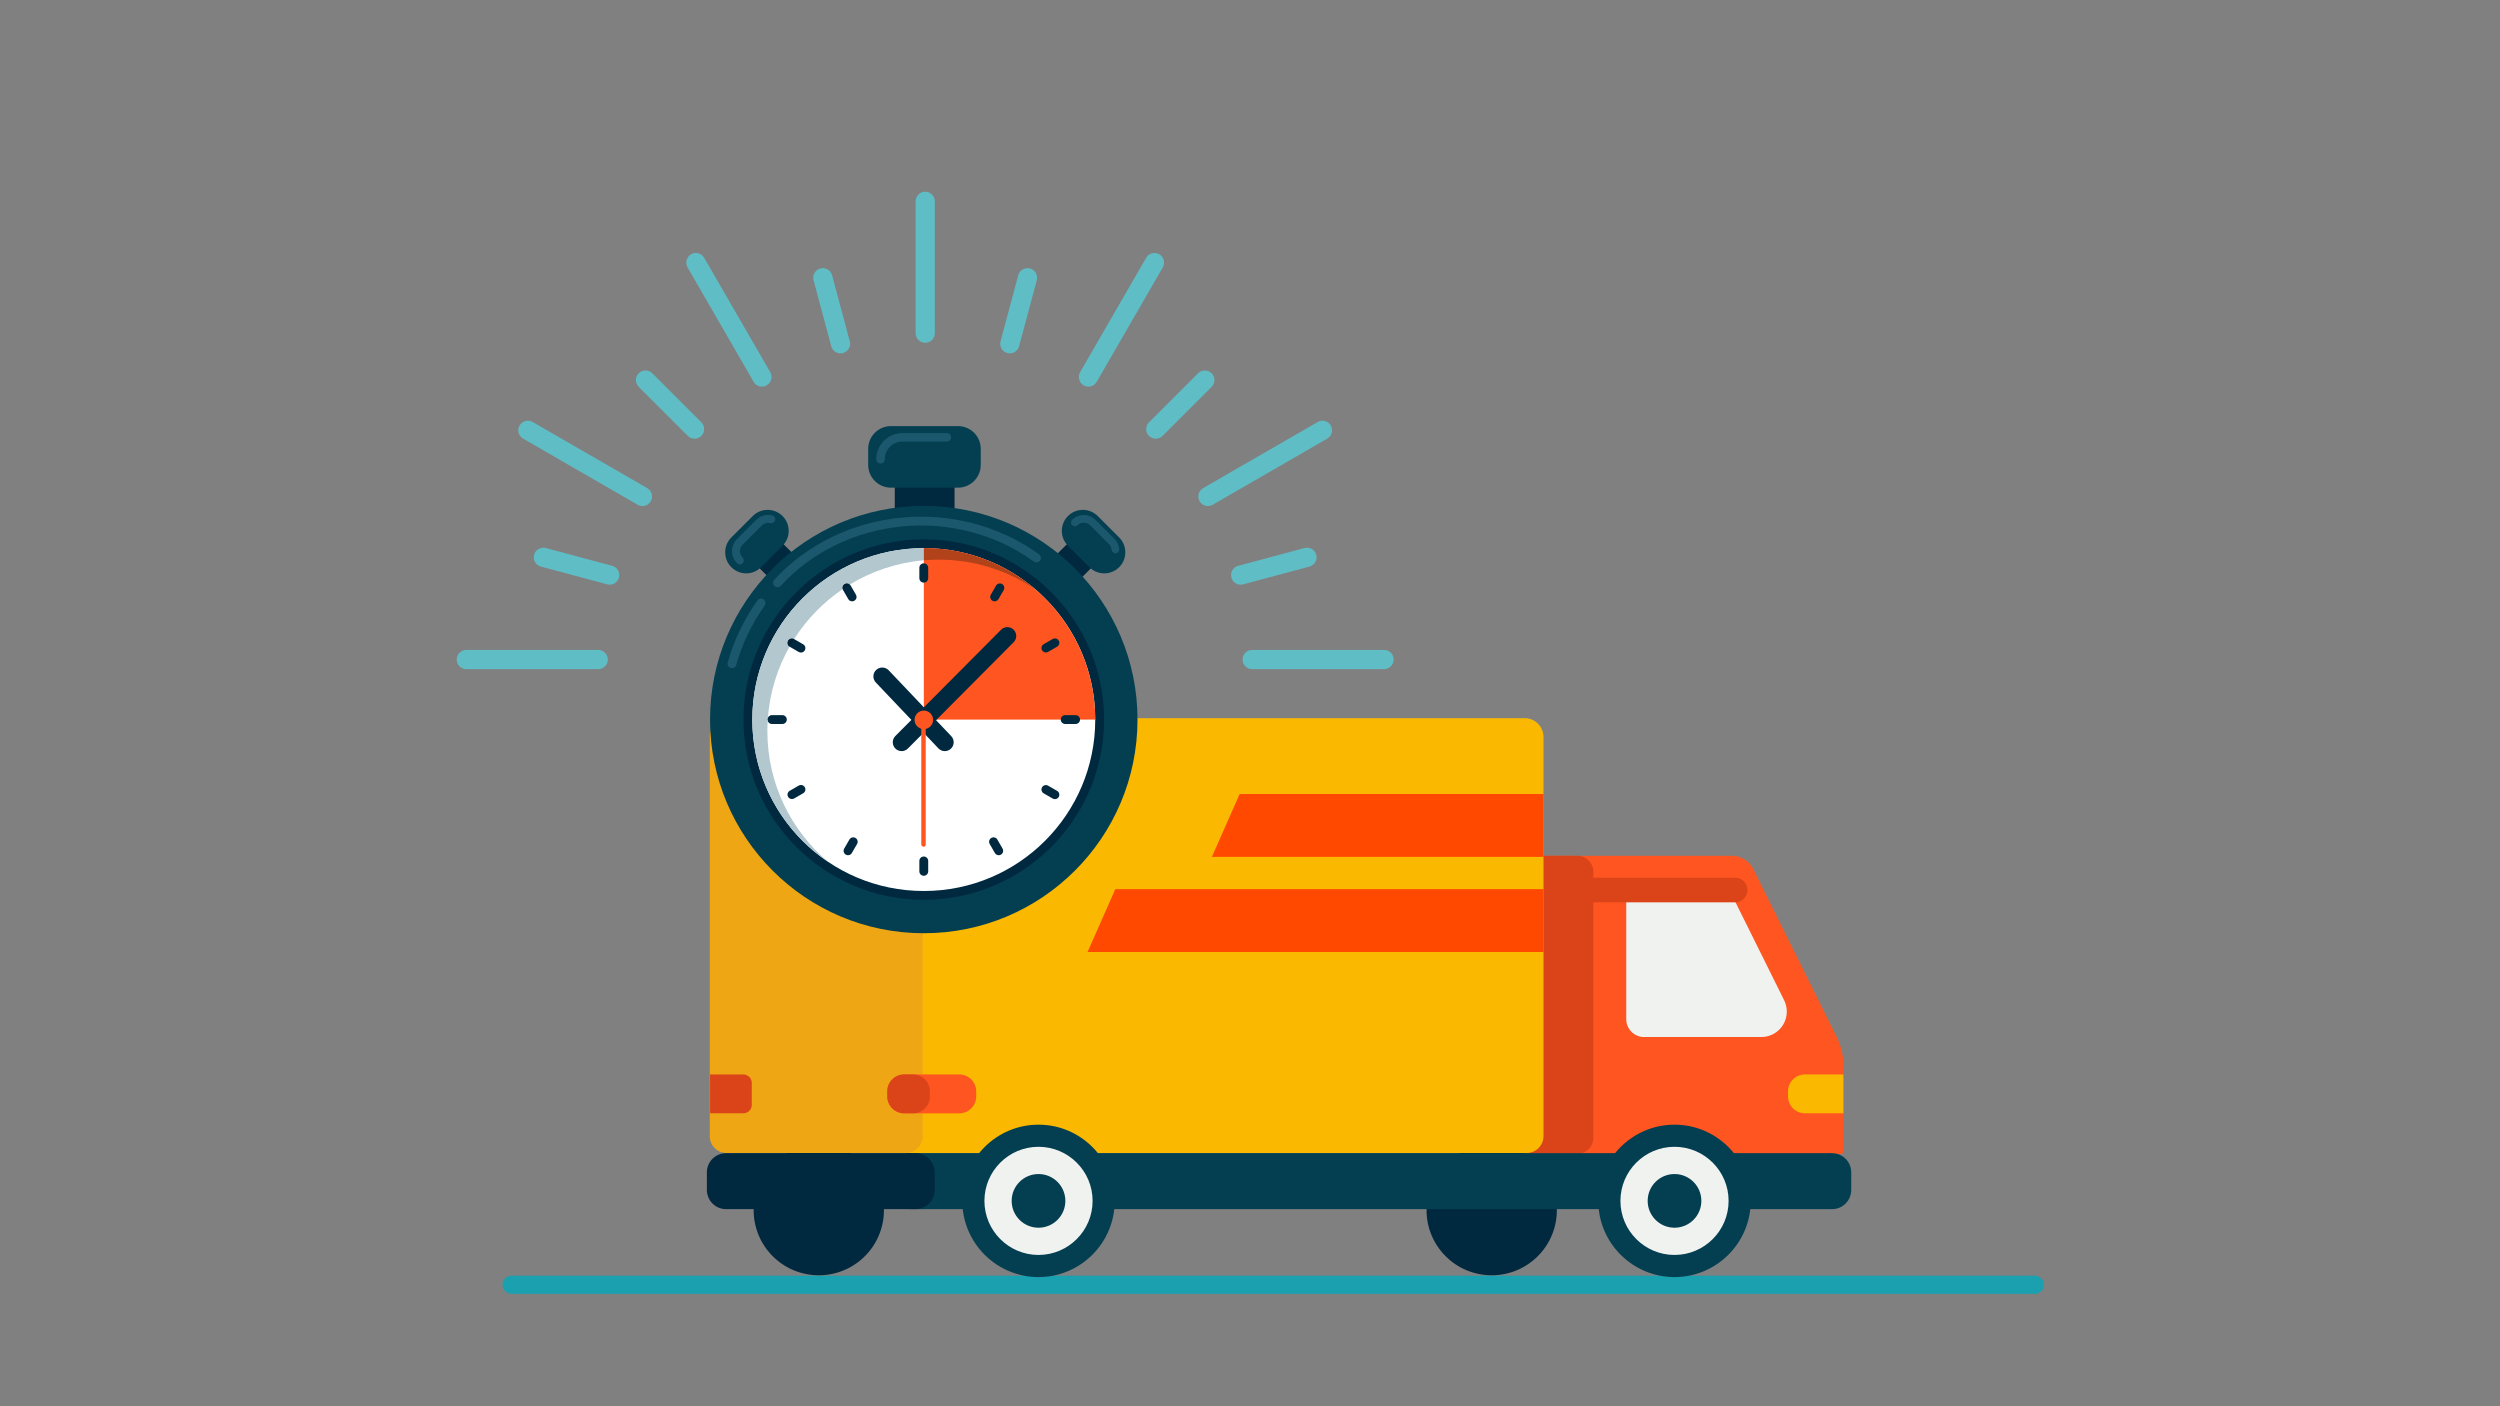 <svg xmlns="http://www.w3.org/2000/svg" xmlns:xlink="http://www.w3.org/1999/xlink" width="1920" zoomAndPan="magnify" viewBox="0 0 1440 810" height="1080" preserveAspectRatio="xMidYMid meet" version="1.0"><rect x="0" y="0" width="1440" height="810" fill="#808080" stroke="none"/><defs><clipPath id="a14582c40a"><path d="M 289 734 L 1177.309 734 L 1177.309 745.25 L 289 745.25 Z M 289 734 " clip-rule="nonzero"/></clipPath><clipPath id="046035586c"><path d="M 527 110.211 L 539 110.211 L 539 198 L 527 198 Z M 527 110.211 " clip-rule="nonzero"/></clipPath><clipPath id="8ba2ee2665"><path d="M 263.059 374 L 351 374 L 351 386 L 263.059 386 Z M 263.059 374 " clip-rule="nonzero"/></clipPath></defs><g clip-path="url(#a14582c40a)"><path fill="#1aa0ae" d="M 1172.09 745.25 L 294.66 745.25 C 291.773 745.25 289.426 742.91 289.426 740.023 C 289.426 737.137 291.773 734.797 294.66 734.797 L 1172.09 734.797 C 1174.977 734.797 1177.316 737.137 1177.316 740.023 C 1177.316 742.91 1174.977 745.25 1172.09 745.25 " fill-opacity="1" fill-rule="nonzero"/></g><path fill="#ff5520" d="M 890.23 664.688 C 889.426 664.688 888.773 664.035 888.773 663.23 L 888.773 494.379 C 888.773 493.578 889.426 492.926 890.23 492.926 L 997.508 492.926 C 1002.773 492.926 1007.578 495.902 1009.922 500.621 L 1058.051 597.578 C 1060.516 602.543 1061.797 608.016 1061.797 613.555 L 1061.797 663.23 C 1061.797 664.035 1061.145 664.688 1060.344 664.688 L 890.23 664.688 " fill-opacity="1" fill-rule="nonzero"/><path fill="#da4418" d="M 917.77 655.344 C 917.77 660.477 913.613 664.633 908.48 664.633 L 872.453 664.633 C 867.316 664.633 863.16 660.477 863.16 655.344 L 863.16 502.211 C 863.16 497.082 867.316 492.926 872.453 492.926 L 908.48 492.926 C 913.613 492.926 917.77 497.082 917.77 502.211 L 917.77 655.344 " fill-opacity="1" fill-rule="nonzero"/><path fill="#f0f2f0" d="M 997.414 515.207 C 995.684 511.711 992.117 509.504 988.219 509.504 L 946.984 509.504 C 941.312 509.504 936.715 514.094 936.715 519.77 L 936.715 587.055 C 936.715 592.73 941.312 597.328 946.984 597.328 L 1014.539 597.328 C 1019.613 597.328 1024.328 594.703 1027 590.395 C 1029.676 586.082 1029.926 580.695 1027.672 576.152 L 997.414 515.207 " fill-opacity="1" fill-rule="nonzero"/><path fill="#da4418" d="M 999.434 519.762 L 909.957 519.762 C 906.031 519.762 902.84 516.578 902.84 512.656 C 902.84 508.727 906.031 505.543 909.957 505.543 L 999.434 505.543 C 1003.363 505.543 1006.547 508.727 1006.547 512.656 C 1006.547 516.578 1003.363 519.762 999.434 519.762 " fill-opacity="1" fill-rule="nonzero"/><path fill="#002940" d="M 887.344 672.195 C 901.07 687.727 899.602 711.438 884.07 725.16 C 868.539 738.883 844.82 737.414 831.094 721.887 C 817.371 706.355 818.836 682.641 834.367 668.922 C 849.906 655.199 873.621 656.668 887.344 672.195 " fill-opacity="1" fill-rule="nonzero"/><path fill="#002940" d="M 499.754 672.195 C 513.477 687.727 512.008 711.438 496.477 725.16 C 480.945 738.883 457.227 737.414 443.5 721.887 C 429.777 706.355 431.246 682.641 446.777 668.922 C 462.312 655.199 486.027 656.668 499.754 672.195 " fill-opacity="1" fill-rule="nonzero"/><path fill="#fab900" d="M 889.055 654.426 C 889.055 659.781 884.711 664.129 879.348 664.129 L 434.574 664.129 L 434.574 413.664 L 878.23 413.664 C 884.207 413.664 889.055 418.508 889.055 424.484 L 889.055 654.426 " fill-opacity="1" fill-rule="nonzero"/><path fill="#efa614" d="M 531.484 654.422 C 531.484 659.781 527.141 664.129 521.777 664.129 L 418.523 664.129 C 413.16 664.129 408.82 659.781 408.82 654.422 L 408.82 423.363 C 408.82 418.008 413.16 413.664 418.523 413.664 L 521.777 413.664 C 527.133 413.664 531.48 418.008 531.48 423.363 L 531.484 654.422 " fill-opacity="1" fill-rule="nonzero"/><path fill="#043f51" d="M 1066.309 685.414 C 1066.309 691.52 1061.363 696.469 1055.254 696.469 L 524.625 696.469 C 518.516 696.469 513.566 691.52 513.566 685.414 L 513.566 675.277 C 513.566 669.172 518.516 664.223 524.625 664.223 L 1055.254 664.223 C 1061.363 664.223 1066.309 669.172 1066.309 675.277 L 1066.309 685.414 " fill-opacity="1" fill-rule="nonzero"/><path fill="#f0f2f0" d="M 1002.051 691.703 C 1002.051 712.426 985.246 729.227 964.52 729.227 C 943.793 729.227 926.984 712.426 926.984 691.703 C 926.984 670.98 943.793 654.184 964.52 654.184 C 985.246 654.184 1002.051 670.98 1002.051 691.703 " fill-opacity="1" fill-rule="nonzero"/><path fill="#043f51" d="M 964.52 660.555 C 947.336 660.555 933.367 674.527 933.367 691.703 C 933.367 708.879 947.336 722.848 964.52 722.848 C 981.699 722.848 995.672 708.879 995.672 691.703 C 995.672 674.527 981.699 660.555 964.52 660.555 Z M 964.52 735.602 C 940.309 735.602 920.609 715.906 920.609 691.703 C 920.609 667.5 940.309 647.805 964.52 647.805 C 988.727 647.805 1008.426 667.5 1008.426 691.703 C 1008.426 715.906 988.727 735.602 964.52 735.602 " fill-opacity="1" fill-rule="nonzero"/><path fill="#043f51" d="M 964.52 676.242 C 973.062 676.242 979.98 683.168 979.98 691.703 C 979.98 700.242 973.062 707.168 964.52 707.168 C 955.977 707.168 949.055 700.242 949.055 691.703 C 949.055 683.168 955.977 676.242 964.52 676.242 " fill-opacity="1" fill-rule="nonzero"/><path fill="#f0f2f0" d="M 635.711 691.703 C 635.711 712.43 618.91 729.227 598.18 729.227 C 577.453 729.227 560.648 712.43 560.648 691.703 C 560.648 670.98 577.453 654.184 598.18 654.184 C 618.91 654.184 635.711 670.98 635.711 691.703 " fill-opacity="1" fill-rule="nonzero"/><path fill="#043f51" d="M 598.18 660.555 C 581 660.555 567.027 674.527 567.027 691.703 C 567.027 708.883 581 722.855 598.18 722.855 C 615.355 722.855 629.336 708.883 629.336 691.703 C 629.336 674.527 615.355 660.555 598.18 660.555 Z M 598.18 735.602 C 573.969 735.602 554.273 715.91 554.273 691.703 C 554.273 667.5 573.969 647.809 598.18 647.809 C 622.391 647.809 642.086 667.5 642.086 691.703 C 642.086 715.91 622.391 735.602 598.18 735.602 " fill-opacity="1" fill-rule="nonzero"/><path fill="#043f51" d="M 598.18 676.242 C 606.719 676.242 613.645 683.168 613.645 691.703 C 613.645 700.242 606.719 707.168 598.18 707.168 C 589.637 707.168 582.715 700.242 582.715 691.703 C 582.715 683.168 589.637 676.242 598.18 676.242 " fill-opacity="1" fill-rule="nonzero"/><path fill="#002940" d="M 538.426 685.414 C 538.426 691.52 533.473 696.469 527.367 696.469 L 418.219 696.469 C 412.109 696.469 407.16 691.52 407.16 685.414 L 407.16 675.277 C 407.16 669.172 412.109 664.223 418.219 664.223 L 527.367 664.223 C 533.473 664.223 538.426 669.172 538.426 675.277 L 538.426 685.414 " fill-opacity="1" fill-rule="nonzero"/><path fill="#ff5520" d="M 562.293 631.559 C 562.293 636.914 557.945 641.266 552.59 641.266 L 520.793 641.266 C 515.438 641.266 511.09 636.914 511.09 631.559 L 511.09 628.598 C 511.09 623.234 515.438 618.891 520.793 618.891 L 552.59 618.891 C 557.945 618.891 562.293 623.234 562.293 628.598 L 562.293 631.559 " fill-opacity="1" fill-rule="nonzero"/><path fill="#fab900" d="M 1061.797 641.258 L 1039.609 641.258 C 1034.254 641.258 1029.902 636.914 1029.902 631.555 L 1029.902 628.594 C 1029.902 623.23 1034.25 618.891 1039.609 618.891 L 1061.797 618.891 L 1061.797 641.258 " fill-opacity="1" fill-rule="nonzero"/><path fill="#da4418" d="M 535.598 631.555 C 535.598 636.914 531.25 641.258 525.895 641.258 L 520.789 641.258 C 515.434 641.258 511.086 636.914 511.086 631.555 L 511.086 628.594 C 511.086 623.23 515.434 618.891 520.789 618.891 L 525.895 618.891 C 531.25 618.891 535.598 623.23 535.598 628.594 L 535.598 631.555 " fill-opacity="1" fill-rule="nonzero"/><path fill="#da4418" d="M 433.031 636.41 C 433.031 639.086 430.859 641.258 428.18 641.258 L 409.008 641.258 L 409.008 618.891 L 428.18 618.891 C 430.863 618.891 433.031 621.062 433.031 623.742 L 433.031 636.41 " fill-opacity="1" fill-rule="nonzero"/><path fill="#ff4800" d="M 889.082 512.137 L 642.422 512.137 L 626.434 548.34 L 889.082 548.34 L 889.082 512.137 " fill-opacity="1" fill-rule="nonzero"/><path fill="#ff4800" d="M 889.082 457.336 L 714.039 457.336 L 698.051 493.547 L 889.082 493.547 L 889.082 457.336 " fill-opacity="1" fill-rule="nonzero"/><path fill="#002940" d="M 617.777 332.875 L 608.977 324.078 L 627.773 305.289 L 636.574 314.09 L 617.777 332.875 " fill-opacity="1" fill-rule="nonzero"/><path fill="#002940" d="M 614.031 324.078 L 617.785 327.828 L 631.523 314.09 L 627.773 310.34 Z M 617.785 336.445 C 616.836 336.445 615.93 336.074 615.254 335.398 L 606.453 326.602 C 605.059 325.207 605.059 322.945 606.457 321.555 L 625.25 302.762 C 625.918 302.09 626.828 301.715 627.773 301.715 C 628.723 301.715 629.629 302.09 630.305 302.762 L 639.105 311.562 C 640.492 312.957 640.492 315.219 639.102 316.613 L 620.305 335.398 C 619.637 336.074 618.73 336.445 617.785 336.445 " fill-opacity="1" fill-rule="nonzero"/><path fill="#043f51" d="M 642.109 324.176 C 638.773 327.516 633.363 327.508 630.031 324.176 L 617.68 311.828 C 614.344 308.496 614.344 303.09 617.68 299.754 C 619.281 298.152 621.449 297.258 623.715 297.258 C 625.977 297.258 628.152 298.152 629.754 299.754 L 642.109 312.105 C 643.707 313.707 644.605 315.875 644.605 318.141 C 644.605 320.406 643.707 322.578 642.109 324.176 " fill-opacity="1" fill-rule="nonzero"/><path fill="#043f51" d="M 623.715 300.836 C 622.441 300.836 621.172 301.316 620.203 302.285 C 618.27 304.219 618.27 307.367 620.203 309.305 L 632.555 321.652 C 634.492 323.582 637.645 323.586 639.582 321.652 C 641.516 319.715 641.516 316.57 639.582 314.633 L 627.23 302.281 C 626.262 301.316 624.988 300.836 623.715 300.836 Z M 636.07 330.254 C 632.969 330.254 629.863 329.07 627.5 326.711 L 615.148 314.355 C 610.426 309.637 610.426 301.949 615.148 297.227 C 619.867 292.504 627.555 292.508 632.285 297.227 L 644.641 309.574 C 649.359 314.297 649.359 321.984 644.641 326.707 C 642.281 329.066 639.168 330.254 636.07 330.254 " fill-opacity="1" fill-rule="nonzero"/><path fill="#1b586e" d="M 642.469 318.668 C 641.344 318.668 640.383 317.809 640.281 316.668 C 640.172 315.438 639.621 314.277 638.734 313.391 L 627.957 302.621 C 626.965 301.625 625.652 301.066 624.262 301.051 C 622.773 301.035 621.617 301.543 620.676 302.492 C 619.809 303.352 618.418 303.352 617.566 302.492 C 616.707 301.641 616.707 300.246 617.559 299.387 C 619.324 297.621 621.676 296.656 624.191 296.656 L 624.316 296.656 C 626.855 296.688 629.254 297.707 631.062 299.516 L 641.84 310.285 C 643.445 311.891 644.449 314.02 644.656 316.266 C 644.766 317.477 643.879 318.547 642.668 318.652 L 642.469 318.668 " fill-opacity="1" fill-rule="nonzero"/><path fill="#002940" d="M 531.793 311.078 C 524.172 311.078 517.938 304.848 517.938 297.23 L 517.938 276.625 C 517.938 269.008 524.172 262.773 531.793 262.773 L 533.418 262.773 C 541.039 262.773 547.273 269.008 547.273 276.625 L 547.273 297.23 C 547.273 304.848 541.039 311.078 533.418 311.078 L 531.793 311.078 " fill-opacity="1" fill-rule="nonzero"/><path fill="#002940" d="M 531.793 265.324 C 525.562 265.324 520.488 270.395 520.488 276.625 L 520.488 297.23 C 520.488 303.461 525.562 308.527 531.793 308.527 L 533.418 308.527 C 539.652 308.527 544.719 303.461 544.719 297.23 L 544.719 276.625 C 544.719 270.395 539.652 265.324 533.418 265.324 Z M 533.418 313.633 L 531.793 313.633 C 522.75 313.633 515.387 306.273 515.387 297.23 L 515.387 276.625 C 515.387 267.578 522.75 260.223 531.793 260.223 L 533.418 260.223 C 542.469 260.223 549.82 267.578 549.82 276.625 L 549.82 297.23 C 549.82 306.273 542.469 313.633 533.418 313.633 " fill-opacity="1" fill-rule="nonzero"/><path fill="#002940" d="M 448.109 332.875 L 456.91 324.078 L 438.113 305.289 L 429.312 314.09 L 448.109 332.875 " fill-opacity="1" fill-rule="nonzero"/><path fill="#002940" d="M 434.367 314.09 L 448.109 327.828 L 451.855 324.078 L 438.113 310.34 Z M 448.109 336.445 C 447.16 336.445 446.25 336.074 445.582 335.398 L 426.793 316.613 C 425.395 315.219 425.395 312.957 426.785 311.562 L 435.586 302.762 C 436.934 301.422 439.297 301.422 440.637 302.762 L 459.43 321.555 C 460.828 322.945 460.828 325.207 459.434 326.602 L 450.633 335.398 C 449.965 336.074 449.051 336.445 448.109 336.445 " fill-opacity="1" fill-rule="nonzero"/><path fill="#043f51" d="M 423.781 324.176 C 427.113 327.508 432.523 327.508 435.855 324.176 L 448.207 311.832 C 449.809 310.227 450.707 308.059 450.707 305.793 C 450.707 303.531 449.809 301.359 448.207 299.754 C 446.605 298.152 444.434 297.258 442.172 297.258 C 439.902 297.258 437.73 298.152 436.129 299.754 L 423.781 312.105 C 420.445 315.438 420.445 320.844 423.781 324.176 " fill-opacity="1" fill-rule="nonzero"/><path fill="#043f51" d="M 426.305 321.652 C 428.188 323.527 431.457 323.527 433.324 321.652 L 445.68 309.305 C 446.621 308.359 447.133 307.117 447.133 305.793 C 447.133 304.469 446.621 303.223 445.68 302.285 C 443.742 300.352 440.594 300.34 438.66 302.281 L 426.305 314.633 C 424.371 316.57 424.371 319.719 426.305 321.652 Z M 429.816 330.258 C 426.578 330.258 423.539 328.996 421.25 326.711 C 416.527 321.988 416.527 314.297 421.25 309.574 L 433.602 297.227 C 438.32 292.504 446.012 292.5 450.734 297.227 C 453.023 299.512 454.289 302.555 454.289 305.793 C 454.289 309.031 453.023 312.07 450.734 314.355 L 438.379 326.707 C 436.094 328.996 433.051 330.258 429.816 330.258 " fill-opacity="1" fill-rule="nonzero"/><path fill="#1b586e" d="M 426.152 325.094 C 425.57 325.094 424.992 324.871 424.551 324.43 C 420.711 320.582 420.711 314.328 424.551 310.484 L 435.531 299.508 C 437.953 297.094 441.402 296.102 444.719 296.867 C 445.945 297.148 446.711 298.363 446.434 299.586 C 446.145 300.809 444.922 301.566 443.715 301.289 C 441.883 300.875 440.043 301.41 438.738 302.715 L 427.758 313.691 C 425.68 315.766 425.68 319.148 427.758 321.223 C 428.648 322.109 428.648 323.547 427.758 324.434 C 427.316 324.871 426.734 325.094 426.152 325.094 " fill-opacity="1" fill-rule="nonzero"/><path fill="#043f51" d="M 655.203 414.473 C 655.203 482.441 600.09 537.543 532.094 537.543 C 464.105 537.543 408.988 482.441 408.988 414.473 C 408.988 346.496 464.105 291.391 532.094 291.391 C 600.09 291.391 655.203 346.496 655.203 414.473 " fill-opacity="1" fill-rule="nonzero"/><path fill="#003c2d" d="M 630.859 414.496 C 630.859 469.031 586.668 513.211 532.121 513.211 C 477.516 513.211 433.332 469.031 433.332 414.496 C 433.332 359.906 477.516 315.727 532.121 315.727 C 586.668 315.727 630.859 359.906 630.859 414.496 " fill-opacity="1" fill-rule="nonzero"/><path fill="#002940" d="M 532.121 320.828 C 480.465 320.828 438.434 362.848 438.434 414.492 C 438.434 466.117 480.465 508.113 532.121 508.113 C 583.754 508.113 625.754 466.117 625.754 414.492 C 625.754 362.848 583.754 320.828 532.121 320.828 M 532.121 518.309 C 474.832 518.309 428.227 471.738 428.227 414.492 C 428.227 357.219 474.832 310.629 532.121 310.629 C 589.379 310.629 635.965 357.219 635.965 414.492 C 635.965 471.738 589.379 518.309 532.121 518.309 " fill-opacity="1" fill-rule="nonzero"/><path fill="#ffffff" d="M 630.859 414.496 C 630.859 469.031 586.668 513.211 532.121 513.211 C 477.516 513.211 433.332 469.031 433.332 414.496 C 433.332 359.906 477.516 315.727 532.121 315.727 C 586.668 315.727 630.859 359.906 630.859 414.496 " fill-opacity="1" fill-rule="nonzero"/><path fill="#ff5520" d="M 630.859 414.496 L 532.121 414.496 L 532.121 315.727 C 586.668 315.727 630.859 359.906 630.859 414.496 " fill-opacity="1" fill-rule="nonzero"/><path fill="#002940" d="M 532.094 335.59 C 530.688 335.59 529.547 334.441 529.547 333.039 L 529.547 327.035 C 529.547 325.625 530.688 324.484 532.094 324.484 C 533.504 324.484 534.645 325.625 534.645 327.035 L 534.645 333.039 C 534.645 334.441 533.504 335.59 532.094 335.59 " fill-opacity="1" fill-rule="nonzero"/><path fill="#002940" d="M 532.094 504.453 C 530.688 504.453 529.547 503.309 529.547 501.902 L 529.547 495.898 C 529.547 494.488 530.688 493.348 532.094 493.348 C 533.504 493.348 534.645 494.488 534.645 495.898 L 534.645 501.902 C 534.645 503.309 533.504 504.453 532.094 504.453 " fill-opacity="1" fill-rule="nonzero"/><path fill="#002940" d="M 619.551 417.02 L 613.547 417.02 C 612.133 417.02 610.996 415.879 610.996 414.473 C 610.996 413.062 612.133 411.918 613.547 411.918 L 619.551 411.918 C 620.957 411.918 622.098 413.062 622.098 414.473 C 622.098 415.879 620.957 417.02 619.551 417.02 " fill-opacity="1" fill-rule="nonzero"/><path fill="#002940" d="M 450.645 417.02 L 444.641 417.02 C 443.23 417.02 442.09 415.879 442.09 414.473 C 442.09 413.062 443.23 411.918 444.641 411.918 L 450.645 411.918 C 452.051 411.918 453.195 413.062 453.195 414.473 C 453.195 415.879 452.051 417.02 450.645 417.02 " fill-opacity="1" fill-rule="nonzero"/><path fill="#002940" d="M 456.156 460.258 C 455.277 460.258 454.418 459.801 453.949 458.984 C 453.242 457.762 453.656 456.203 454.875 455.496 L 460.078 452.496 C 461.301 451.801 462.855 452.203 463.562 453.43 C 464.266 454.648 463.848 456.211 462.629 456.914 L 457.434 459.914 C 457.027 460.148 456.59 460.258 456.156 460.258 " fill-opacity="1" fill-rule="nonzero"/><path fill="#002940" d="M 602.43 375.824 C 601.551 375.824 600.699 375.371 600.223 374.547 C 599.516 373.328 599.934 371.77 601.156 371.066 L 606.355 368.062 C 607.578 367.371 609.137 367.773 609.84 368.996 C 610.539 370.215 610.129 371.777 608.91 372.484 L 603.711 375.484 C 603.301 375.719 602.867 375.824 602.43 375.824 " fill-opacity="1" fill-rule="nonzero"/><path fill="#002940" d="M 488.461 492.613 C 488.027 492.613 487.59 492.5 487.184 492.266 C 485.965 491.566 485.547 490.004 486.254 488.785 L 489.258 483.582 C 489.965 482.359 491.527 481.957 492.742 482.652 C 493.961 483.355 494.379 484.914 493.672 486.133 L 490.672 491.336 C 490.199 492.152 489.344 492.613 488.461 492.613 " fill-opacity="1" fill-rule="nonzero"/><path fill="#002940" d="M 572.918 346.371 C 572.48 346.371 572.051 346.262 571.645 346.027 C 570.422 345.324 570.004 343.762 570.711 342.543 L 573.711 337.344 C 574.414 336.121 575.984 335.711 577.199 336.406 C 578.418 337.109 578.832 338.672 578.133 339.895 L 575.129 345.09 C 574.66 345.914 573.797 346.371 572.918 346.371 " fill-opacity="1" fill-rule="nonzero"/><path fill="#002940" d="M 575.27 492.613 C 574.391 492.613 573.527 492.152 573.062 491.336 L 570.059 486.133 C 569.355 484.914 569.773 483.355 570.992 482.652 C 572.215 481.957 573.781 482.359 574.477 483.582 L 577.477 488.785 C 578.18 490.004 577.77 491.566 576.551 492.266 C 576.141 492.5 575.707 492.613 575.27 492.613 " fill-opacity="1" fill-rule="nonzero"/><path fill="#002940" d="M 490.816 346.371 C 489.938 346.371 489.078 345.914 488.609 345.09 L 485.605 339.895 C 484.902 338.672 485.32 337.109 486.539 336.406 C 487.766 335.711 489.324 336.121 490.027 337.344 L 493.023 342.543 C 493.734 343.762 493.316 345.324 492.098 346.027 C 491.688 346.262 491.254 346.371 490.816 346.371 " fill-opacity="1" fill-rule="nonzero"/><path fill="#002940" d="M 607.629 460.309 C 607.195 460.309 606.762 460.199 606.355 459.965 L 601.156 456.965 C 599.934 456.262 599.516 454.699 600.223 453.484 C 600.941 452.258 602.5 451.852 603.711 452.547 L 608.91 455.547 C 610.129 456.25 610.539 457.812 609.84 459.031 C 609.363 459.852 608.508 460.309 607.629 460.309 " fill-opacity="1" fill-rule="nonzero"/><path fill="#002940" d="M 461.355 375.875 C 460.918 375.875 460.48 375.766 460.078 375.535 L 454.875 372.531 C 453.656 371.828 453.242 370.266 453.949 369.047 C 454.656 367.82 456.219 367.414 457.434 368.113 L 462.629 371.113 C 463.848 371.82 464.266 373.379 463.562 374.598 C 463.09 375.418 462.23 375.875 461.355 375.875 " fill-opacity="1" fill-rule="nonzero"/><path fill="#002034" d="M 433.363 417.086 L 433.359 417.086 L 433.363 417.086 M 433.355 416.691 C 433.355 416.688 433.355 416.688 433.355 416.684 C 433.355 416.688 433.355 416.688 433.355 416.691 M 433.352 416.594 C 433.352 416.59 433.352 416.59 433.352 416.59 C 433.352 416.59 433.352 416.59 433.352 416.594 M 433.344 416.391 C 433.344 416.391 433.344 416.387 433.344 416.379 C 433.344 416.387 433.344 416.387 433.344 416.391 M 433.344 416.297 C 433.344 416.293 433.344 416.285 433.344 416.281 C 433.344 416.285 433.344 416.293 433.344 416.297 M 433.344 416.195 C 433.344 416.191 433.344 416.191 433.344 416.188 C 433.344 416.188 433.344 416.195 433.344 416.195 M 433.34 415.992 C 433.34 415.988 433.34 415.984 433.34 415.984 C 433.34 415.984 433.34 415.992 433.34 415.992 M 433.34 415.898 C 433.34 415.895 433.34 415.891 433.34 415.879 C 433.34 415.891 433.34 415.895 433.34 415.898 M 433.336 415.805 C 433.336 415.801 433.336 415.789 433.336 415.785 C 433.336 415.797 433.336 415.797 433.336 415.805 M 433.336 415.598 C 433.336 415.594 433.336 415.586 433.336 415.582 C 433.336 415.586 433.336 415.594 433.336 415.598 M 433.336 415.504 C 433.336 415.496 433.336 415.488 433.336 415.477 C 433.336 415.488 433.336 415.496 433.336 415.504 M 433.336 415.41 C 433.332 415.402 433.332 415.395 433.332 415.387 C 433.332 415.398 433.332 415.398 433.336 415.41 M 433.332 415.199 C 433.332 415.191 433.332 415.184 433.332 415.176 C 433.332 415.184 433.332 415.191 433.332 415.199 M 433.332 415.109 C 433.332 415.102 433.332 415.09 433.332 415.082 C 433.332 415.09 433.332 415.102 433.332 415.109 M 433.332 415.012 C 433.332 415 433.332 414.996 433.332 414.988 C 433.332 414.996 433.332 415 433.332 415.012 M 433.332 414.805 C 433.332 414.793 433.332 414.785 433.332 414.773 C 433.332 414.785 433.332 414.793 433.332 414.805 M 433.332 414.711 C 433.332 414.699 433.332 414.688 433.332 414.68 C 433.332 414.688 433.332 414.695 433.332 414.711 M 433.332 414.613 C 433.332 414.605 433.332 414.594 433.332 414.586 C 433.332 414.594 433.332 414.605 433.332 414.613 M 532.551 315.727 L 532.547 315.727 C 532.551 315.727 532.547 315.727 532.551 315.727 M 532.414 315.727 C 532.414 315.727 532.402 315.727 532.398 315.727 C 532.402 315.727 532.406 315.727 532.414 315.727 M 532.27 315.727 C 532.266 315.727 532.258 315.727 532.254 315.727 C 532.258 315.727 532.266 315.727 532.27 315.727 " fill-opacity="1" fill-rule="nonzero"/><path fill="#b2c7ce" d="M 476.941 496.402 C 451.293 479.125 434.215 450.129 433.363 417.086 L 433.359 417.086 C 433.359 416.984 433.359 416.887 433.355 416.789 C 433.355 416.758 433.355 416.723 433.355 416.691 C 433.355 416.688 433.355 416.688 433.355 416.684 C 433.352 416.652 433.352 416.617 433.352 416.594 C 433.352 416.59 433.352 416.59 433.352 416.59 C 433.352 416.523 433.352 416.453 433.344 416.391 C 433.344 416.387 433.344 416.387 433.344 416.379 C 433.344 416.352 433.344 416.324 433.344 416.297 C 433.344 416.293 433.344 416.285 433.344 416.281 C 433.344 416.25 433.344 416.227 433.344 416.195 C 433.344 416.195 433.344 416.188 433.344 416.188 C 433.344 416.121 433.34 416.059 433.34 415.992 C 433.34 415.992 433.34 415.984 433.34 415.984 C 433.34 415.953 433.34 415.93 433.34 415.898 C 433.34 415.895 433.34 415.891 433.34 415.879 C 433.336 415.855 433.336 415.828 433.336 415.805 C 433.336 415.797 433.336 415.797 433.336 415.785 C 433.336 415.723 433.336 415.656 433.336 415.598 C 433.336 415.594 433.336 415.586 433.336 415.582 C 433.336 415.559 433.336 415.527 433.336 415.504 C 433.336 415.496 433.336 415.488 433.336 415.477 C 433.336 415.453 433.336 415.434 433.336 415.41 C 433.332 415.398 433.332 415.398 433.332 415.387 C 433.332 415.324 433.332 415.266 433.332 415.199 C 433.332 415.191 433.332 415.184 433.332 415.176 C 433.332 415.156 433.332 415.129 433.332 415.109 C 433.332 415.102 433.332 415.09 433.332 415.082 C 433.332 415.055 433.332 415.031 433.332 415.012 C 433.332 415 433.332 414.996 433.332 414.988 C 433.332 414.922 433.332 414.863 433.332 414.805 C 433.332 414.793 433.332 414.785 433.332 414.773 C 433.332 414.754 433.332 414.734 433.332 414.711 C 433.332 414.695 433.332 414.688 433.332 414.68 C 433.332 414.656 433.332 414.637 433.332 414.613 C 433.332 414.605 433.332 414.594 433.332 414.586 C 433.332 414.555 433.332 414.527 433.332 414.496 C 433.332 359.906 477.516 315.727 532.121 315.727 L 532.121 322.734 C 516.602 324.082 502.113 329.008 489.488 336.691 C 489.02 336.281 488.43 336.07 487.82 336.07 C 487.383 336.07 486.941 336.18 486.539 336.406 C 485.5 337.008 485.047 338.23 485.371 339.332 C 474.203 346.906 464.668 356.711 457.41 368.105 C 457.02 367.879 456.586 367.773 456.16 367.773 C 455.281 367.773 454.422 368.227 453.949 369.047 C 453.262 370.238 453.637 371.746 454.781 372.473 C 447.832 384.742 443.43 398.645 442.293 413.473 C 442.164 413.777 442.09 414.113 442.09 414.473 C 442.09 414.699 442.121 414.926 442.18 415.141 C 442.062 417.121 442 419.117 442 421.125 C 442 451.316 455.586 478.297 476.941 496.402 " fill-opacity="1" fill-rule="nonzero"/><path fill="#b2421a" d="M 595.922 339.16 C 580.176 328.555 561.215 322.363 540.797 322.363 C 537.875 322.363 534.977 322.484 532.121 322.734 L 532.121 315.727 C 532.164 315.727 532.211 315.727 532.254 315.727 C 532.258 315.727 532.266 315.727 532.27 315.727 C 532.312 315.727 532.352 315.727 532.398 315.727 C 532.402 315.727 532.414 315.727 532.414 315.727 C 532.457 315.727 532.5 315.727 532.547 315.727 L 532.551 315.727 C 556.727 315.828 578.812 324.652 595.922 339.16 " fill-opacity="1" fill-rule="nonzero"/><path fill="#002034" d="M 442.18 415.141 C 442.121 414.926 442.09 414.699 442.09 414.473 C 442.09 414.113 442.164 413.777 442.293 413.473 C 442.25 414.023 442.215 414.582 442.18 415.141 " fill-opacity="1" fill-rule="nonzero"/><path fill="#002034" d="M 485.371 339.332 C 485.047 338.23 485.5 337.008 486.539 336.406 C 486.941 336.18 487.383 336.07 487.82 336.07 C 488.43 336.07 489.02 336.281 489.488 336.691 C 488.086 337.539 486.719 338.414 485.371 339.332 " fill-opacity="1" fill-rule="nonzero"/><path fill="#002034" d="M 454.781 372.473 C 453.637 371.746 453.262 370.238 453.949 369.047 C 454.422 368.227 455.281 367.773 456.16 367.773 C 456.586 367.773 457.02 367.879 457.41 368.105 C 456.496 369.531 455.625 370.996 454.781 372.473 " fill-opacity="1" fill-rule="nonzero"/><path fill="#1b586e" d="M 447.816 338.254 C 447.195 338.254 446.582 338.027 446.09 337.578 C 445.051 336.625 444.984 335.012 445.941 333.977 C 484.648 291.891 551.68 285.457 598.504 319.305 C 599.652 320.133 599.906 321.727 599.074 322.871 C 598.246 324.012 596.656 324.266 595.52 323.441 C 550.734 291.066 486.688 297.223 449.695 337.43 C 449.195 337.973 448.504 338.254 447.816 338.254 " fill-opacity="1" fill-rule="nonzero"/><path fill="#1b586e" d="M 421.609 384.883 C 421.379 384.883 421.148 384.852 420.918 384.789 C 419.559 384.406 418.766 383.004 419.152 381.645 C 422.738 368.828 428.504 356.805 436.266 345.898 C 437.082 344.742 438.688 344.492 439.824 345.301 C 440.977 346.117 441.242 347.711 440.418 348.855 C 433.004 359.281 427.496 370.777 424.062 383.016 C 423.746 384.148 422.719 384.883 421.609 384.883 " fill-opacity="1" fill-rule="nonzero"/><path fill="#002940" d="M 519.336 432.645 C 518.031 432.645 516.73 432.148 515.734 431.16 C 513.738 429.172 513.734 425.941 515.719 423.945 L 576.633 362.723 C 578.617 360.719 581.852 360.719 583.855 362.703 C 585.852 364.691 585.855 367.922 583.871 369.918 L 522.953 431.141 C 521.961 432.141 520.645 432.645 519.336 432.645 " fill-opacity="1" fill-rule="nonzero"/><path fill="#002940" d="M 544.219 432.645 C 542.863 432.645 541.52 432.113 540.52 431.055 L 504.473 393.109 C 502.535 391.066 502.617 387.84 504.66 385.898 C 506.707 383.965 509.934 384.043 511.879 386.082 L 547.922 424.027 C 549.855 426.07 549.777 429.305 547.727 431.246 C 546.746 432.176 545.48 432.645 544.219 432.645 " fill-opacity="1" fill-rule="nonzero"/><path fill="#ff5520" d="M 532.102 487.715 C 531.395 487.715 530.668 487.148 530.66 486.445 L 530.66 414.828 C 530.66 414.125 531.066 413.555 531.773 413.547 C 532.477 413.547 533.211 414.117 533.215 414.816 L 533.215 486.434 C 533.215 487.141 532.805 487.711 532.102 487.715 " fill-opacity="1" fill-rule="nonzero"/><path fill="#043f51" d="M 513.168 251.406 C 509.246 251.406 506.062 254.59 506.062 258.512 L 506.062 267.816 C 506.062 271.738 509.246 274.922 513.168 274.922 L 551.828 274.922 C 555.754 274.922 558.938 271.738 558.938 267.816 L 558.938 258.512 C 558.938 254.59 555.754 251.406 551.828 251.406 L 513.168 251.406 " fill-opacity="1" fill-rule="nonzero"/><path fill="#043f51" d="M 513.168 257.375 C 512.543 257.375 512.035 257.887 512.035 258.512 L 512.035 267.816 C 512.035 268.441 512.543 268.945 513.168 268.945 L 551.828 268.945 C 552.453 268.945 552.961 268.441 552.961 267.816 L 552.961 258.512 C 552.961 257.887 552.453 257.375 551.828 257.375 Z M 551.828 280.895 L 513.168 280.895 C 505.953 280.895 500.082 275.027 500.082 267.816 L 500.082 258.512 C 500.082 251.297 505.953 245.434 513.168 245.434 L 551.828 245.434 C 559.043 245.434 564.914 251.297 564.914 258.512 L 564.914 267.816 C 564.914 275.027 559.043 280.895 551.828 280.895 " fill-opacity="1" fill-rule="nonzero"/><path fill="#1b586e" d="M 507.172 267.004 C 505.824 267.004 504.727 265.91 504.727 264.559 C 504.727 256.23 511.504 249.457 519.836 249.457 L 545.387 249.457 C 546.734 249.457 547.824 250.547 547.824 251.895 C 547.824 253.25 546.734 254.34 545.387 254.34 L 519.836 254.34 C 514.203 254.34 509.617 258.922 509.617 264.559 C 509.617 265.91 508.52 267.004 507.172 267.004 " fill-opacity="1" fill-rule="nonzero"/><path fill="#ff5520" d="M 537.469 414.629 C 537.469 417.574 535.078 419.965 532.125 419.965 C 529.18 419.965 526.785 417.574 526.785 414.629 C 526.785 411.68 529.18 409.293 532.125 409.293 C 535.078 409.293 537.469 411.68 537.469 414.629 " fill-opacity="1" fill-rule="nonzero"/><g clip-path="url(#046035586c)"><path fill="#5fbdc6" d="M 532.922 197.445 C 529.871 197.445 527.398 194.973 527.398 191.918 L 527.398 115.953 C 527.398 112.898 529.871 110.422 532.922 110.422 C 535.98 110.422 538.453 112.898 538.453 115.953 L 538.453 191.918 C 538.453 194.973 535.98 197.445 532.922 197.445 " fill-opacity="1" fill-rule="nonzero"/></g><path fill="#5fbdc6" d="M 484.133 203.543 C 481.699 203.543 479.461 201.914 478.801 199.441 L 468.605 161.414 C 467.816 158.465 469.57 155.438 472.52 154.645 C 472.996 154.52 473.477 154.461 473.949 154.461 C 476.391 154.461 478.629 156.086 479.293 158.555 L 489.48 196.586 C 490.27 199.531 488.52 202.562 485.574 203.355 C 485.098 203.484 484.609 203.543 484.133 203.543 " fill-opacity="1" fill-rule="nonzero"/><path fill="#5fbdc6" d="M 438.887 222.688 C 436.973 222.688 435.117 221.703 434.094 219.926 L 396.031 154.02 C 394.508 151.375 395.414 147.992 398.059 146.465 C 398.934 145.965 399.883 145.727 400.82 145.727 C 402.73 145.727 404.586 146.719 405.609 148.488 L 443.668 214.395 C 445.191 217.039 444.289 220.422 441.645 221.949 C 440.773 222.449 439.824 222.688 438.887 222.688 " fill-opacity="1" fill-rule="nonzero"/><path fill="#5fbdc6" d="M 400.059 252.684 C 398.645 252.684 397.23 252.145 396.148 251.066 L 367.902 222.828 C 365.75 220.668 365.75 217.168 367.902 215.012 C 368.984 213.93 370.402 213.391 371.816 213.391 C 373.23 213.391 374.645 213.93 375.727 215.012 L 403.969 243.246 C 406.125 245.402 406.125 248.906 403.969 251.066 C 402.887 252.145 401.473 252.684 400.059 252.684 " fill-opacity="1" fill-rule="nonzero"/><path fill="#5fbdc6" d="M 370.035 291.477 C 369.102 291.477 368.148 291.234 367.277 290.734 L 301.297 252.652 C 298.652 251.121 297.75 247.746 299.273 245.102 C 300.301 243.324 302.152 242.332 304.062 242.332 C 305 242.332 305.953 242.57 306.828 243.078 L 372.809 281.16 C 375.453 282.691 376.355 286.066 374.832 288.711 C 373.805 290.484 371.945 291.477 370.035 291.477 " fill-opacity="1" fill-rule="nonzero"/><path fill="#5fbdc6" d="M 351.184 336.773 C 350.715 336.773 350.227 336.715 349.75 336.586 L 311.539 326.348 C 308.59 325.559 306.84 322.531 307.629 319.578 C 308.289 317.109 310.535 315.484 312.973 315.484 C 313.441 315.484 313.922 315.543 314.398 315.672 L 352.613 325.906 C 355.559 326.695 357.312 329.727 356.523 332.676 C 355.855 335.141 353.625 336.773 351.184 336.773 " fill-opacity="1" fill-rule="nonzero"/><g clip-path="url(#8ba2ee2665)"><path fill="#5fbdc6" d="M 344.57 385.422 L 268.59 385.422 C 265.535 385.422 263.059 382.949 263.059 379.895 C 263.059 376.844 265.535 374.363 268.59 374.363 L 344.57 374.363 C 347.629 374.363 350.102 376.844 350.102 379.895 C 350.102 382.949 347.629 385.422 344.57 385.422 " fill-opacity="1" fill-rule="nonzero"/></g><path fill="#5fbdc6" d="M 581.66 203.543 C 581.188 203.543 580.707 203.484 580.227 203.355 C 577.277 202.562 575.527 199.531 576.316 196.586 L 586.504 158.555 C 587.172 156.086 589.402 154.453 591.844 154.453 C 592.32 154.453 592.801 154.52 593.277 154.645 C 596.227 155.438 597.98 158.465 597.191 161.414 L 586.996 199.441 C 586.336 201.914 584.098 203.543 581.66 203.543 " fill-opacity="1" fill-rule="nonzero"/><path fill="#5fbdc6" d="M 626.91 222.688 C 625.977 222.688 625.027 222.449 624.152 221.949 C 621.508 220.422 620.605 217.039 622.129 214.395 L 660.188 148.488 C 661.211 146.719 663.066 145.727 664.98 145.727 C 665.918 145.727 666.871 145.965 667.742 146.465 C 670.387 147.992 671.289 151.375 669.77 154.02 L 631.707 219.926 C 630.68 221.703 628.82 222.688 626.91 222.688 " fill-opacity="1" fill-rule="nonzero"/><path fill="#5fbdc6" d="M 665.734 252.684 C 664.32 252.684 662.906 252.145 661.82 251.066 C 659.668 248.906 659.668 245.402 661.82 243.246 L 690.066 215.012 C 691.152 213.93 692.562 213.391 693.98 213.391 C 695.395 213.391 696.809 213.93 697.891 215.012 C 700.047 217.168 700.047 220.668 697.891 222.828 L 669.645 251.066 C 668.562 252.145 667.148 252.684 665.734 252.684 " fill-opacity="1" fill-rule="nonzero"/><path fill="#5fbdc6" d="M 695.758 291.477 C 693.844 291.477 691.988 290.484 690.961 288.711 C 689.438 286.066 690.34 282.691 692.984 281.16 L 758.969 243.078 C 759.848 242.578 760.797 242.332 761.734 242.332 C 763.645 242.332 765.5 243.324 766.523 245.102 C 768.047 247.746 767.145 251.121 764.5 252.652 L 698.516 290.734 C 697.641 291.234 696.691 291.477 695.758 291.477 " fill-opacity="1" fill-rule="nonzero"/><path fill="#5fbdc6" d="M 714.613 336.773 C 712.172 336.773 709.941 335.141 709.277 332.676 C 708.488 329.727 710.238 326.695 713.191 325.906 L 751.398 315.672 C 751.879 315.543 752.363 315.484 752.836 315.484 C 755.285 315.484 757.508 317.109 758.168 319.578 C 758.957 322.531 757.207 325.559 754.262 326.348 L 716.047 336.586 C 715.57 336.715 715.086 336.773 714.613 336.773 " fill-opacity="1" fill-rule="nonzero"/><path fill="#5fbdc6" d="M 797.211 385.422 L 721.227 385.422 C 718.172 385.422 715.695 382.949 715.695 379.895 C 715.695 376.844 718.172 374.363 721.227 374.363 L 797.211 374.363 C 800.262 374.363 802.738 376.844 802.738 379.895 C 802.738 382.949 800.262 385.422 797.211 385.422 " fill-opacity="1" fill-rule="nonzero"/></svg>